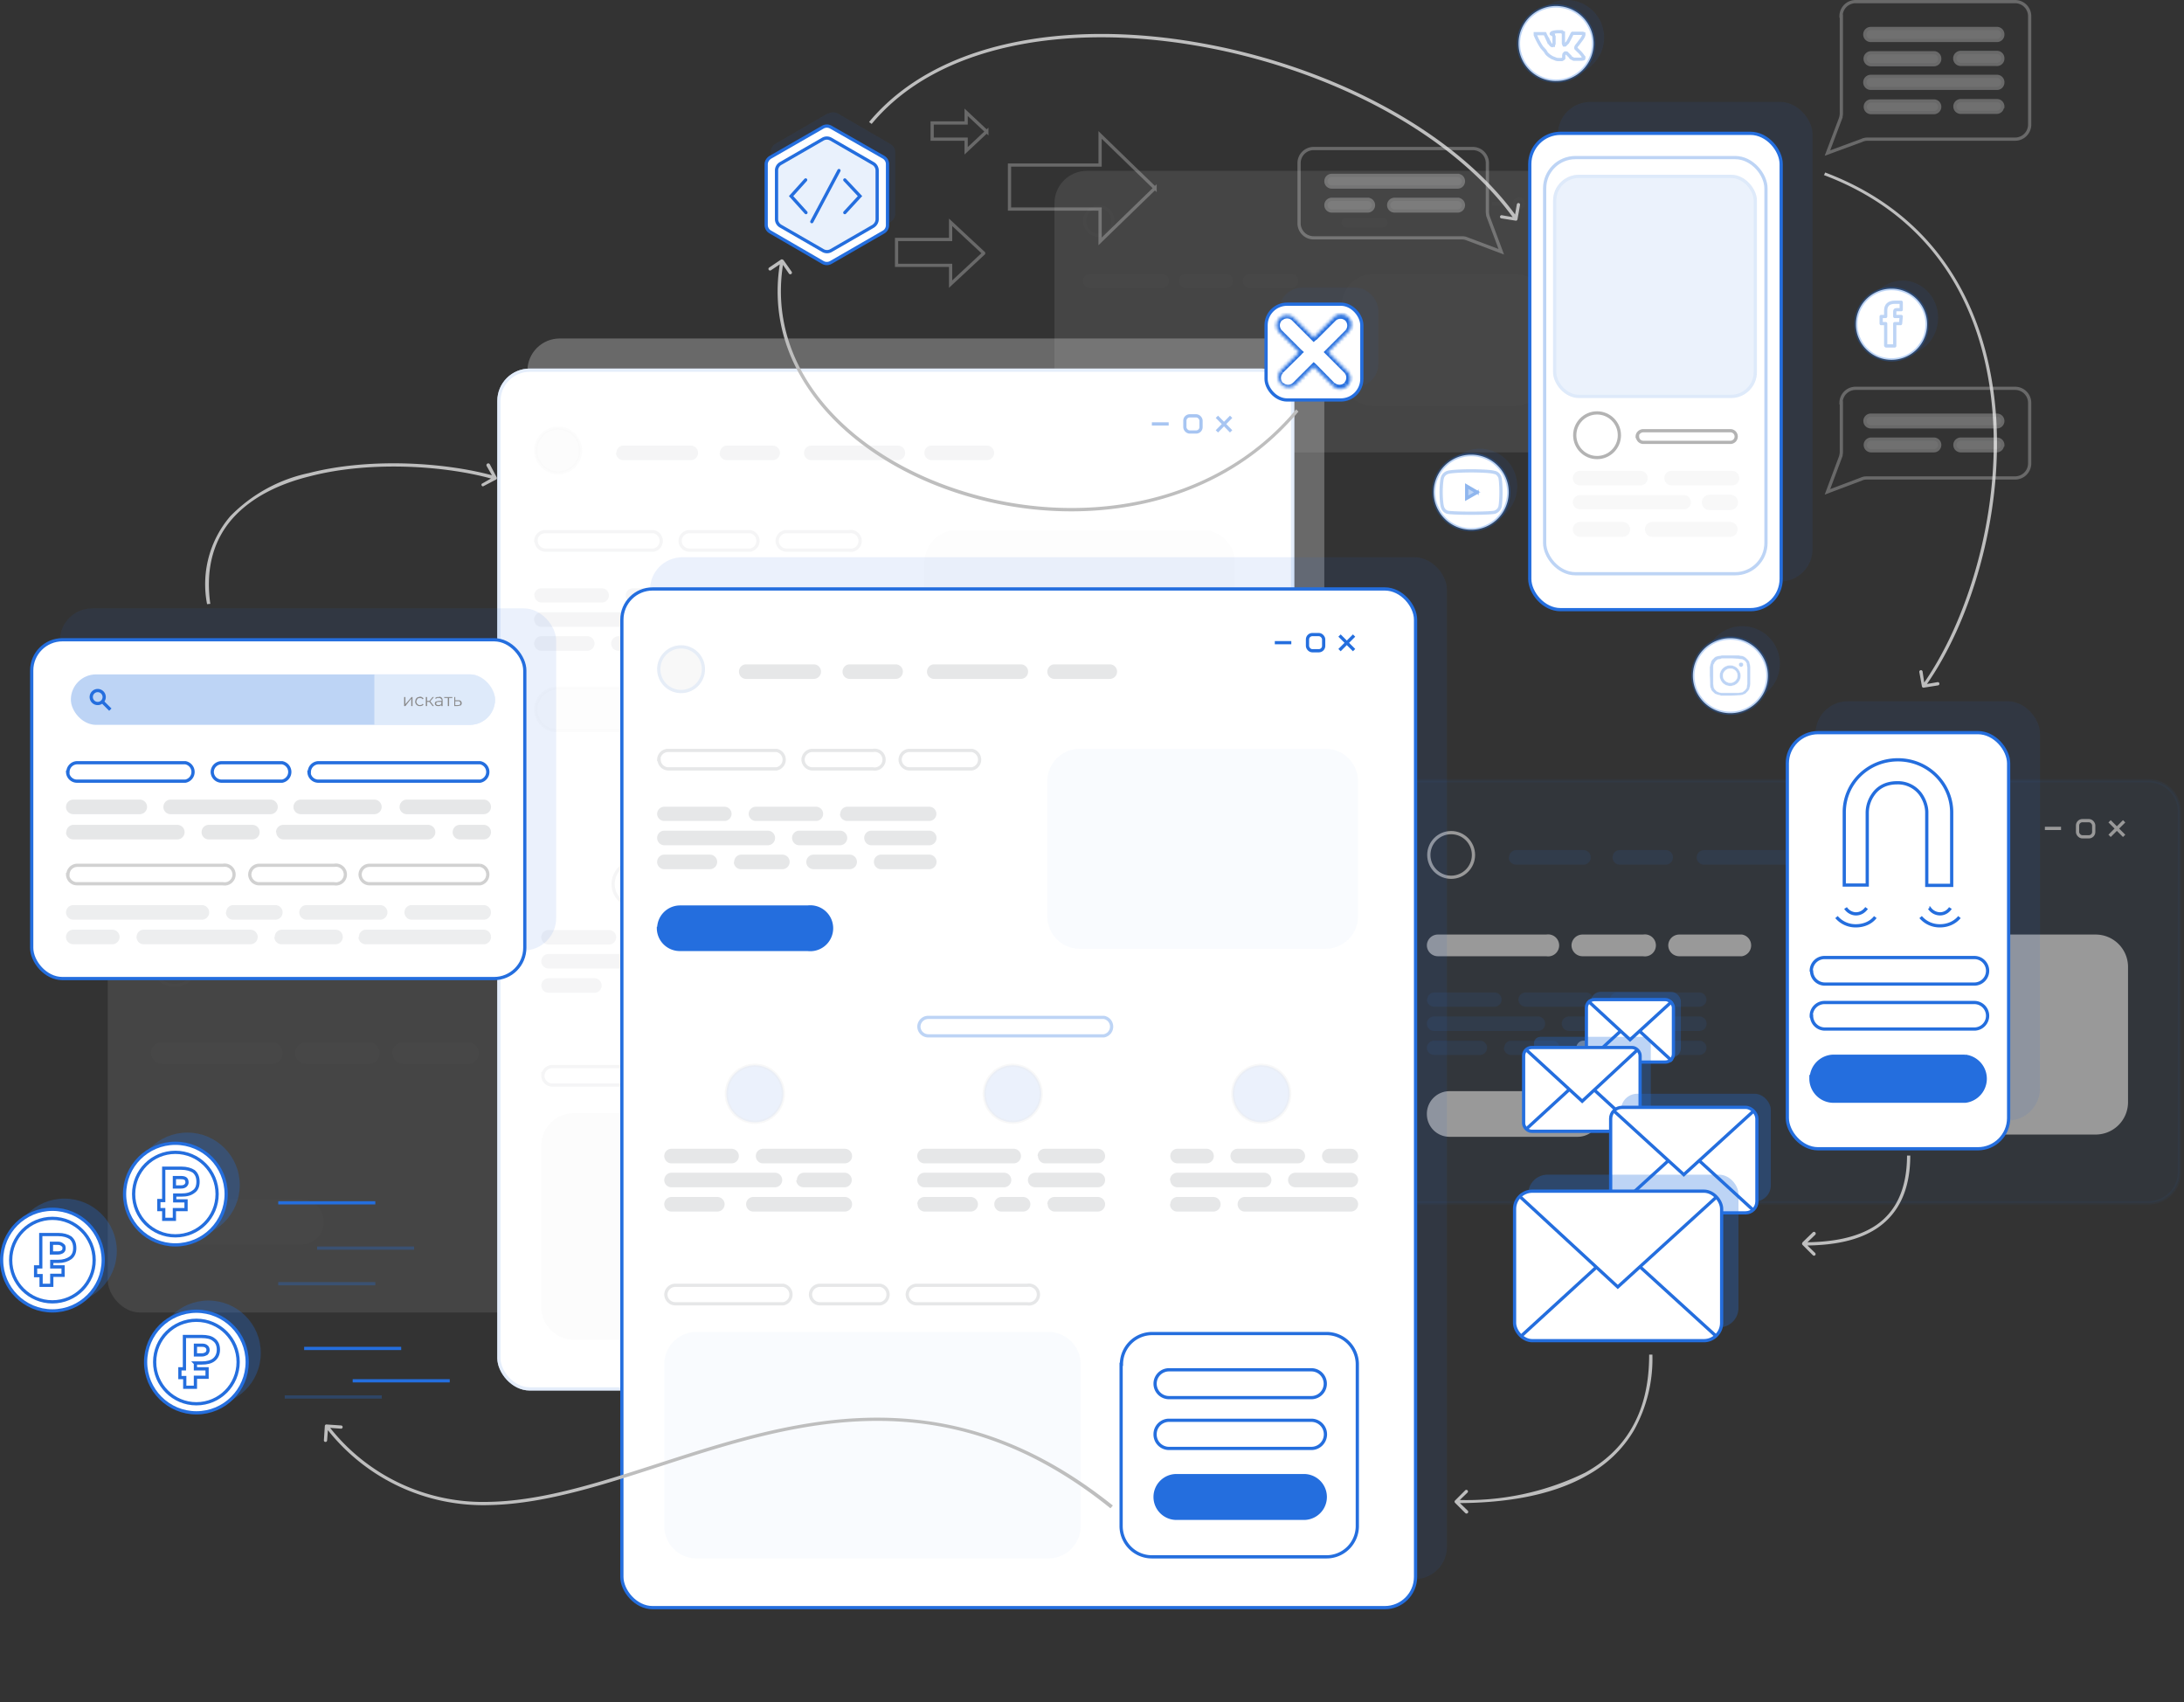 <svg width="675" height="526" fill="none" xmlns="http://www.w3.org/2000/svg"><rect width="100%" height="100%" fill="#333333" stroke="none"/><g opacity=".1"><rect x="325.9" y="52.8" width="163.1" height="87" rx="10" fill="#E6E7E8"/><path d="M390 68.8c0-.8.6-1.5 1.4-1.5H409a1.5 1.5 0 1 1 0 3h-17.7a1.5 1.5 0 0 1-1.5-1.5zm-38.5 0c0-.8.6-1.5 1.4-1.5h13.8a1.5 1.5 0 1 1 0 3H353a1.5 1.5 0 0 1-1.4-1.5zm21.2 0c0-.8.6-1.5 1.4-1.5h9.4a1.5 1.5 0 1 1 0 3h-9.4a1.5 1.5 0 0 1-1.4-1.5z" fill="#E6E7E8"/><path d="M414.6 68.8c0-.8.6-1.5 1.4-1.5h11.4a1.5 1.5 0 1 1 0 3H416a1.5 1.5 0 0 1-1.4-1.5z" fill="#fff"/><path d="M372.2 97.9c0-.8.6-1.5 1.4-1.5h16.8a1.5 1.5 0 1 1 0 3h-16.8a1.5 1.5 0 0 1-1.4-1.5zm4.9 5c0-.9.7-1.6 1.5-1.6h11.8a1.5 1.5 0 1 1 0 3h-11.8a1.5 1.5 0 0 1-1.5-1.5zm-42.4-5c0-.8.7-1.5 1.5-1.5h12.3a1.5 1.5 0 1 1 0 3h-12.3a1.5 1.5 0 0 1-1.5-1.5zm18.7 0c0-.8.7-1.5 1.5-1.5h12.3a1.5 1.5 0 1 1 0 3H355a1.5 1.5 0 0 1-1.5-1.5zm-18.7 5c0-.9.7-1.6 1.5-1.6h21.2a1.5 1.5 0 0 1 0 3h-21.2a1.5 1.5 0 0 1-1.5-1.5zm27.6 0c0-.9.7-1.6 1.5-1.6h8.4a1.5 1.5 0 1 1 0 3h-8.4a1.5 1.5 0 0 1-1.5-1.5zm-27.6 4.8c0-.8.7-1.4 1.5-1.4h9.3a1.5 1.5 0 1 1 0 3h-9.3a1.5 1.5 0 0 1-1.5-1.6zm15.8 0c0-.8.6-1.4 1.5-1.4h8.3a1.5 1.5 0 1 1 0 3H352a1.5 1.5 0 0 1-1.5-1.6zm14.8 0c0-.8.6-1.4 1.4-1.4h7.4a1.5 1.5 0 0 1 0 3h-7.4a1.5 1.5 0 0 1-1.4-1.6zm13.8 0c0-.8.6-1.4 1.4-1.4h9.9a1.5 1.5 0 1 1 0 3h-9.9a1.5 1.5 0 0 1-1.4-1.6z" fill="#E6E7E8"/><rect x="468" y="61.4" width="2.9" height="2.9" rx="1.5" stroke="#fff"/><circle cx="339.6" cy="68.3" r="4.4" stroke="#fff"/><path d="M477.3 61.4l-3 3m0-3l3 3m-12.8-1.5h-3.4" stroke="#fff"/><path d="M414.6 94.6a10 10 0 0 1 10-10H468a10 10 0 0 1 10 10v20.9a10 10 0 0 1-10 10h-43.5a10 10 0 0 1-10-10v-21zm-79.9 26.7a4.7 4.7 0 0 1 4.7-4.7h26.1a4.7 4.7 0 0 1 0 9.4h-26.1a4.7 4.7 0 0 1-4.7-4.7zm0-34.5c0-1.2 1-2.2 2.2-2.2h22.2a2.2 2.2 0 0 1 0 4.4h-22.2a2.2 2.2 0 0 1-2.2-2.2zm49.4 0c0-1.2 1-2.2 2.2-2.2h12.8a2.2 2.2 0 0 1 0 4.4h-12.8a2.2 2.2 0 0 1-2.2-2.2zm-19.8 0c0-1.2 1-2.2 2.2-2.2h12.4a2.2 2.2 0 0 1 0 4.4h-12.4a2.2 2.2 0 0 1-2.2-2.2z" fill="#fff"/></g><g opacity=".1"><rect x="33.3" y="274.1" width="246.3" height="131.5" rx="10" fill="#E6E7E8"/><path d="M130 298.3a2.2 2.2 0 0 1 2.2-2.2H159a2.2 2.2 0 1 1 0 4.4h-26.8c-1.2 0-2.2-1-2.2-2.2zm-58.1 0c0-1.2 1-2.2 2.2-2.2H95a2.2 2.2 0 1 1 0 4.4H74c-1.2 0-2.2-1-2.2-2.2zm32 0c0-1.2 1-2.2 2.2-2.2h14.2a2.2 2.2 0 1 1 0 4.4H106c-1.2 0-2.2-1-2.2-2.2z" fill="#E6E7E8"/><path d="M167.2 298.3c0-1.2 1-2.2 2.2-2.2h17.2a2.2 2.2 0 1 1 0 4.4h-17.2c-1.2 0-2.2-1-2.2-2.2z" fill="#fff"/><path d="M103.2 342.2c0-1.2 1-2.2 2.2-2.2h25.3a2.2 2.2 0 1 1 0 4.5h-25.3c-1.2 0-2.2-1-2.2-2.3zm7.4 7.5c0-1.3 1-2.3 2.2-2.3h18a2.2 2.2 0 1 1 0 4.5h-18c-1.2 0-2.2-1-2.2-2.2zm-64-7.5c0-1.2 1-2.2 2.2-2.2h18.6a2.2 2.2 0 1 1 0 4.5H48.8c-1.2 0-2.2-1-2.2-2.3zm28.3 0c0-1.2 1-2.2 2.2-2.2h18.6a2.2 2.2 0 1 1 0 4.5H77.1c-1.2 0-2.2-1-2.2-2.3zm-28.3 7.5c0-1.3 1-2.3 2.2-2.3h32a2.2 2.2 0 1 1 0 4.5h-32c-1.2 0-2.2-1-2.2-2.2zm41.7 0c0-1.3 1-2.3 2.2-2.3h12.7a2.2 2.2 0 1 1 0 4.5H90.5c-1.2 0-2.2-1-2.2-2.2zM46.6 357c0-1.2 1-2.2 2.2-2.2h14.1a2.2 2.2 0 1 1 0 4.5H48.8c-1.2 0-2.2-1-2.2-2.3zm23.8 0c0-1.2 1-2.2 2.2-2.2h12.7a2.2 2.2 0 1 1 0 4.5H72.6c-1.2 0-2.2-1-2.2-2.3zm22.3 0c0-1.2 1-2.2 2.3-2.2H106a2.2 2.2 0 1 1 0 4.5H95c-1.3 0-2.3-1-2.3-2.3zm20.9 0c0-1.2 1-2.2 2.2-2.2h15a2.2 2.2 0 1 1 0 4.5h-15c-1.2 0-2.2-1-2.2-2.3z" fill="#E6E7E8"/><rect x="247.6" y="286.9" width="5" height="5" rx="1.5" stroke="#fff"/><circle cx="54" cy="297.6" r="6.9" stroke="#fff"/><path d="M262 287.1l-4.4 4.5m0-4.5l4.4 4.5m-19.3-2.2h-5.3" stroke="#fff"/><path d="M167.2 332.1a10 10 0 0 1 10-10h76a10 10 0 0 1 10 10V374a10 10 0 0 1-10 10h-76a10 10 0 0 1-10-10v-41.8zM46.6 377.6a7 7 0 0 1 7-7h39.5a7 7 0 0 1 7 7 7 7 0 0 1-7 7H53.6a7 7 0 0 1-7-7zm0-52.1a3.4 3.4 0 0 1 3.3-3.4h33.5a3.4 3.4 0 1 1 0 6.7H50a3.4 3.4 0 0 1-3.3-3.3zm74.6 0a3.4 3.4 0 0 1 3.3-3.4H144a3.4 3.4 0 1 1 0 6.7h-19.4a3.4 3.4 0 0 1-3.3-3.3zm-30 0a3.4 3.4 0 0 1 3.4-3.4h18.8a3.4 3.4 0 1 1 0 6.7H94.6a3.4 3.4 0 0 1-3.4-3.3z" fill="#fff"/></g><g opacity=".5"><path opacity=".1" d="M428.3 250.8a9.5 9.5 0 0 1 9.5-9.5h226.3a9.5 9.5 0 0 1 9.5 9.5v111.4a9.5 9.5 0 0 1-9.5 9.5H437.8a9.5 9.5 0 0 1-9.5-9.5V250.8z" fill="#246EDE" stroke="#246EDE"/><path opacity=".2" d="M524.4 265c0-1.3 1-2.3 2.3-2.3h26.8a2.2 2.2 0 0 1 0 4.5h-26.8c-1.3 0-2.3-1-2.3-2.2zm-58 0c0-1.3 1-2.3 2.2-2.3h20.8a2.2 2.2 0 1 1 0 4.5h-20.8c-1.3 0-2.3-1-2.3-2.2zm32 0c0-1.3 1-2.3 2.2-2.3h14.2a2.2 2.2 0 1 1 0 4.5h-14.2c-1.2 0-2.2-1-2.2-2.2z" fill="#246EDE"/><path d="M561.7 265c0-1.3 1-2.3 2.2-2.3H581a2.2 2.2 0 1 1 0 4.5H564c-1.2 0-2.2-1-2.2-2.2z" fill="#fff"/><path opacity=".2" d="M497.6 308.9c0-1.2 1-2.2 2.3-2.2h25.3a2.2 2.2 0 1 1 0 4.4h-25.3c-1.3 0-2.3-1-2.3-2.2zm7.5 7.4c0-1.2 1-2.2 2.2-2.2h17.9a2.2 2.2 0 1 1 0 4.5h-17.9c-1.2 0-2.2-1-2.2-2.3zm-64-7.4c0-1.2 1-2.2 2.2-2.2h18.6a2.2 2.2 0 0 1 0 4.4h-18.6c-1.3 0-2.3-1-2.3-2.2zm28.2 0c0-1.2 1-2.2 2.3-2.2h18.6a2.2 2.2 0 1 1 0 4.4h-18.6c-1.3 0-2.3-1-2.3-2.2zm-28.3 7.4c0-1.2 1-2.2 2.3-2.2h32a2.2 2.2 0 1 1 0 4.5h-32c-1.3 0-2.3-1-2.3-2.3zm41.7 0c0-1.2 1-2.2 2.3-2.2h12.6a2.2 2.2 0 0 1 0 4.5H485c-1.3 0-2.3-1-2.3-2.3zm-41.7 7.5c0-1.2 1-2.2 2.3-2.2h14.1a2.2 2.2 0 0 1 0 4.4h-14.1c-1.3 0-2.3-1-2.3-2.2zm23.9 0c0-1.2 1-2.2 2.2-2.2h12.7a2.2 2.2 0 0 1 0 4.4H467c-1.2 0-2.2-1-2.2-2.2z" fill="#246EDE"/><path d="M487.2 323.8c0-1.2 1-2.2 2.2-2.2h11.2a2.2 2.2 0 1 1 0 4.4h-11.2c-1.2 0-2.2-1-2.2-2.2z" fill="#E6E7E8"/><path opacity=".2" d="M508 323.8a2.2 2.2 0 0 1 2.3-2.2h14.9a2.2 2.2 0 1 1 0 4.4h-15c-1.2 0-2.2-1-2.2-2.2z" fill="#246EDE"/><rect x="642.1" y="253.6" width="5" height="5" rx="1.5" stroke="#fff"/><circle cx="448.5" cy="264.2" r="6.9" stroke="#fff"/><path d="M656.5 253.8l-4.5 4.5m0-4.5l4.5 4.5M637 256H632" stroke="#fff"/><path d="M561.7 298.8a10 10 0 0 1 10-10h76a10 10 0 0 1 10 10v41.8a10 10 0 0 1-10 10h-76a10 10 0 0 1-10-10v-41.8zM441 344.3a7 7 0 0 1 7.1-7.1h39.5a7 7 0 1 1 0 14.1H448a7 7 0 0 1-7-7zm0-52.2a3.4 3.4 0 0 1 3.4-3.3h33.5a3.4 3.4 0 1 1 0 6.7h-33.5a3.4 3.4 0 0 1-3.4-3.4zm74.6 0a3.4 3.4 0 0 1 3.4-3.3h19.4a3.4 3.4 0 0 1 0 6.7H519a3.4 3.4 0 0 1-3.4-3.4zm-29.9 0a3.4 3.4 0 0 1 3.4-3.3h18.7a3.4 3.4 0 1 1 0 6.7h-18.7a3.4 3.4 0 0 1-3.4-3.4z" fill="#fff"/></g><rect opacity=".1" x="167.1" y="139.7" width="158" height="99" rx="10" fill="#246EDE"/><rect opacity=".3" x="561.1" y="216.7" width="69.4" height="129.6" rx="10" fill="#246EDE" fill-opacity=".3"/><rect x="552.4" y="226.4" width="68.4" height="128.6" rx="9.5" fill="#fff" stroke="#246EDE"/><path d="M559.8 314a4.1 4.1 0 0 1 4.1-4.2h46.3a4.1 4.1 0 1 1 0 8.2H564a4.1 4.1 0 0 1-4.1-4zm0-14a4.1 4.1 0 0 1 4.1-4.1h46.3a4.1 4.1 0 1 1 0 8.2H564a4.1 4.1 0 0 1-4.1-4z" stroke="#246EDE"/><path d="M559.8 333.4a7 7 0 0 1 6.9-7h40.7a7 7 0 0 1 0 13.9h-40.7a7 7 0 0 1-7-7z" fill="#246EDE" stroke="#246EDE"/><path d="M570 251c0-9 7.4-16.2 16.6-16.2 9.2 0 16.6 7.3 16.6 16.3v22.5h-7.7V251c0-1.6-.6-3.8-2-5.7a8.7 8.7 0 0 0-7.2-3.4c-3.5 0-5.9 1.5-7.3 3.5a9.9 9.9 0 0 0-1.9 5.6v22.5H570V251zm26.3 29.6a4 4 0 0 0 3.3 1.8c1.3 0 2.5-.7 3.2-1.8m-9.2 2.8a7.7 7.7 0 0 0 6 2.7c2.4 0 4.6-1 6-2.7m-35.2-2.8c.7 1.1 2 1.8 3.2 1.8 1.4 0 2.5-.7 3.3-1.8m-9.3 2.8a7.7 7.7 0 0 0 6 2.7c2.5 0 4.7-1 6-2.7" stroke="#246EDE"/><rect opacity=".3" x="481.5" y="31.5" width="78.7" height="148.2" rx="10" fill="#246EDE" fill-opacity=".3"/><rect x="472.8" y="41.2" width="77.7" height="147.2" rx="9.5" fill="#fff" stroke="#246EDE"/><rect x="476.9" y="48.2" width="69.4" height="129.6" rx="10" fill="#fff"/><rect x="477.4" y="48.7" width="68.4" height="128.6" rx="9.5" stroke="#246EDE" stroke-opacity=".3"/><rect opacity=".3" x="491.7" y="306.5" width="27.8" height="20.4" rx="3" fill="#246EDE"/><rect x="490.3" y="308.9" width="26.9" height="19.3" rx="2.5" fill="#fff" stroke="#246EDE"/><path d="M516.8 309.4l-13 11.9-13-12m26 18.6l-10.1-9.3m-15.9 9.3l10.1-9.3" stroke="#246EDE"/><rect opacity=".3" x="474.1" y="320.4" width="36.1" height="25.9" rx="2" fill="#246EDE"/><rect x="470.9" y="323.7" width="36" height="25.9" rx="2.5" fill="#fff" stroke="#246EDE"/><path d="M506 324.5L489 340.3l-17.2-15.8M506 349l-13.4-12.3m-21 12.3l13.4-12.3" stroke="#246EDE"/><rect opacity=".3" x="501" y="338" width="46.3" height="33.3" rx="5" fill="#246EDE"/><rect x="497.8" y="342.2" width="45.2" height="32.6" rx="3.5" fill="#fff" stroke="#246EDE"/><path d="M541.9 343.4L520.4 363l-21.6-19.7m43 30.6l-16.7-15.3M498.8 374l16.8-15.3" stroke="#246EDE"/><rect opacity=".3" x="472.3" y="363" width="65" height="47.2" rx="6" fill="#246EDE"/><rect x="468.1" y="368.1" width="64" height="46.2" rx="5.5" fill="#fff" stroke="#246EDE"/><path d="M530.4 370L500 397.7 470 370m60.5 43l-23.6-21.5m-37 21.6l23.6-21.6" stroke="#246EDE"/><rect opacity=".3" x="163" y="104.6" width="246.3" height="315.8" rx="10" fill="#E6E7E8"/><rect x="153.7" y="113.9" width="246.3" height="315.8" rx="10" fill="#fff"/><rect x="154.2" y="114.4" width="245.3" height="314.8" rx="9.5" stroke="#246EDE" stroke-opacity=".3"/><path d="M248.5 140c0-1.3 1-2.3 2.2-2.3h26.8a2.2 2.2 0 1 1 0 4.5h-26.8c-1.2 0-2.2-1-2.2-2.2zm-58 0c0-1.3 1-2.3 2.1-2.3h20.9a2.2 2.2 0 1 1 0 4.5h-20.9c-1.2 0-2.2-1-2.2-2.2zm32 0c0-1.3 1-2.3 2.2-2.3h14.1a2.2 2.2 0 1 1 0 4.5h-14.1c-1.3 0-2.3-1-2.3-2.2zm63.2 0a2.2 2.2 0 0 1 2.3-2.3h17a2.2 2.2 0 0 1 0 4.5h-17c-1.3 0-2.3-1-2.3-2.2zm-64 43.9c0-1.2 1-2.2 2.2-2.2h25.3a2.2 2.2 0 0 1 0 4.4H224c-1.2 0-2.2-1-2.2-2.2zm7.4 7.4c0-1.2 1-2.2 2.3-2.2h17.8a2.2 2.2 0 0 1 0 4.5h-17.8c-1.3 0-2.3-1-2.3-2.3zm16.4 98.3a2.2 2.2 0 0 1 2.2-2.2h27.6a2.2 2.2 0 0 1 0 4.5h-27.6c-1.2 0-2.2-1-2.2-2.3zm37.2 0c0-1.2 1-2.2 2.3-2.2h16.4a2.2 2.2 0 0 1 0 4.5H285c-1.3 0-2.3-1-2.3-2.3zm-37.2 7.5a2.2 2.2 0 0 1 2.2-2.3h24.6a2.2 2.2 0 1 1 0 4.5h-24.6c-1.2 0-2.2-1-2.2-2.2zm34.3 0a2.2 2.2 0 0 1 2.2-2.3h19.4a2.2 2.2 0 0 1 0 4.5H282c-1.2 0-2.2-1-2.2-2.2zm6 7.4c0-1.2 1-2.2 2.2-2.2h13.4a2.2 2.2 0 1 1 0 4.5H288c-1.3 0-2.3-1-2.3-2.3zm-40.3 0a2.2 2.2 0 0 1 2.2-2.2H262a2.2 2.2 0 1 1 0 4.5h-14.2c-1.2 0-2.2-1-2.2-2.3zm23.8 0a2.2 2.2 0 0 1 2.3-2.2h6.7a2.2 2.2 0 1 1 0 4.5h-6.7c-1.3 0-2.3-1-2.3-2.3zm-102-14.9c0-1.2 1-2.2 2.3-2.2h18.6a2.2 2.2 0 1 1 0 4.5h-18.6c-1.3 0-2.3-1-2.3-2.3zm28.3 0c0-1.2 1-2.2 2.3-2.2h25.3a2.2 2.2 0 0 1 0 4.5h-25.3c-1.3 0-2.3-1-2.3-2.3zm-28.3 7.5c0-1.3 1-2.3 2.3-2.3h32a2.2 2.2 0 0 1 0 4.5h-32c-1.3 0-2.3-1-2.3-2.2zm41 0c0-1.3 1-2.3 2.2-2.3h12.7a2.2 2.2 0 0 1 0 4.5h-12.7c-1.2 0-2.2-1-2.2-2.2zm-41 7.4c0-1.2 1-2.2 2.3-2.2h14.1a2.2 2.2 0 1 1 0 4.5h-14.1c-1.3 0-2.3-1-2.3-2.3zm25.3 0c0-1.2 1-2.2 2.3-2.2h28.3a2.2 2.2 0 0 1 0 4.5h-28.3c-1.3 0-2.3-1-2.3-2.3zM165.1 184c0-1.2 1-2.2 2.2-2.2H186a2.2 2.2 0 1 1 0 4.4h-18.6c-1.2 0-2.2-1-2.2-2.2zm28.3 0a2.2 2.2 0 0 1 2.2-2.2h18.6a2.2 2.2 0 1 1 0 4.4h-18.6c-1.2 0-2.2-1-2.2-2.2zm-28.3 7.4c0-1.2 1-2.2 2.2-2.2h32a2.2 2.2 0 0 1 0 4.5h-32c-1.2 0-2.2-1-2.2-2.3zm41.7 0c0-1.2 1-2.2 2.2-2.2h12.7a2.2 2.2 0 1 1 0 4.5H209c-1.2 0-2.2-1-2.2-2.3zm-41.7 7.5c0-1.3 1-2.3 2.2-2.3h14.2a2.2 2.2 0 1 1 0 4.5h-14.2a2.2 2.2 0 0 1-2.2-2.2zm23.8 0c0-1.3 1-2.3 2.3-2.3h12.6a2.2 2.2 0 1 1 0 4.5h-12.6a2.2 2.2 0 0 1-2.3-2.2zm22.4 0c0-1.3 1-2.3 2.2-2.3h11.2a2.2 2.2 0 1 1 0 4.5h-11.2a2.2 2.2 0 0 1-2.2-2.2zm20.8 0c0-1.3 1-2.3 2.2-2.3h15a2.2 2.2 0 0 1 0 4.5h-15a2.2 2.2 0 0 1-2.2-2.2zm110.2 90.8c0-1.2 1-2.2 2.2-2.2h18.7a2.2 2.2 0 0 1 0 4.5h-18.7c-1.2 0-2.2-1-2.2-2.3zm28.3 0c0-1.2 1-2.2 2.2-2.2h6.7a2.2 2.2 0 1 1 0 4.5h-6.7c-1.2 0-2.2-1-2.2-2.3zm-47 7.5c0-1.3 1-2.3 2.3-2.3h26.8a2.2 2.2 0 0 1 0 4.5H326c-1.2 0-2.2-1-2.2-2.2zm36.6 0c0-1.3 1-2.3 2.2-2.3h17.1a2.2 2.2 0 1 1 0 4.5h-17c-1.3 0-2.3-1-2.3-2.2zm-36.5-7.5c0-1.2 1-2.2 2.2-2.2h9a2.2 2.2 0 0 1 0 4.5h-9c-1.2 0-2.2-1-2.2-2.3zm0 15c0-1.3 1-2.3 2.2-2.3h11.2a2.2 2.2 0 0 1 0 4.5h-11.2c-1.2 0-2.2-1-2.2-2.3zm20.8 0c0-1.3 1-2.3 2.3-2.3h32.7a2.2 2.2 0 1 1 0 4.5h-32.7c-1.3 0-2.3-1-2.3-2.3z" fill="#E6E7E8"/><rect x="366.2" y="128.5" width="5" height="5" rx="1.5" stroke="#246EDE"/><circle opacity=".3" cx="172.5" cy="139.2" r="6.9" fill="#E6E7E8" stroke="#E6E7E8"/><circle cx="196.4" cy="273.2" r="6.9" stroke="#E6E7E8"/><circle cx="274.6" cy="274" r="6.9" stroke="#000"/><circle cx="352.7" cy="274" r="6.9" stroke="#000"/><path d="M380.5 128.8l-4.4 4.5m0-4.5l4.4 4.5m-19.3-2.3H356" stroke="#246EDE"/><path opacity=".3" d="M285.7 173.8a10 10 0 0 1 10-10h76a10 10 0 0 1 10 10v41.8a10 10 0 0 1-10 10h-76a10 10 0 0 1-10-10v-41.8z" fill="#F1F1F1"/><path opacity=".3" d="M167.3 354a10 10 0 0 1 10-10h108.8a10 10 0 0 1 10 10v50a10 10 0 0 1-10 10H177.3a10 10 0 0 1-10-10v-50z" fill="#E6E7E8"/><path d="M308.7 354a9.5 9.5 0 0 1 9.5-9.5h53.7a9.5 9.5 0 0 1 9.5 9.5v50a9.5 9.5 0 0 1-9.5 9.5h-53.7a9.5 9.5 0 0 1-9.5-9.5v-50z" stroke="#000"/><path opacity=".3" d="M165.6 219.3a6.6 6.6 0 0 1 6.6-6.6h39.4a6.6 6.6 0 1 1 0 13.1h-39.4a6.6 6.6 0 0 1-6.6-6.5z" fill="#F1F1F1" stroke="#E6E7E8"/><path d="M165.6 167.1a2.9 2.9 0 0 1 2.8-2.8H202a2.9 2.9 0 0 1 0 5.7h-33.5a2.9 2.9 0 0 1-2.8-2.9z" fill="#fff" fill-opacity=".3" stroke="#E6E7E8"/><path d="M246 251.3a2.9 2.9 0 0 1 2.9-2.9h54.3a2.9 2.9 0 1 1 0 5.7H249a2.9 2.9 0 0 1-2.9-2.8z" fill="#fff" fill-opacity=".3" stroke="#000"/><path d="M240.2 167.1a2.9 2.9 0 0 1 2.9-2.8h19.3a2.9 2.9 0 1 1 0 5.7h-19.3a2.9 2.9 0 0 1-2.9-2.9zm-30 0a2.9 2.9 0 0 1 3-2.8h18.7a2.9 2.9 0 0 1 0 5.7H213a2.9 2.9 0 0 1-2.8-2.9zm-42.4 165.3a2.9 2.9 0 0 1 2.9-2.8h33.5a2.9 2.9 0 0 1 0 5.7h-33.5a2.9 2.9 0 0 1-2.9-2.9z" fill="#fff" fill-opacity=".3" stroke="#E6E7E8"/><path d="M212.5 332.4a2.9 2.9 0 0 1 2.9-2.8H234a2.9 2.9 0 0 1 0 5.7h-18.7a2.9 2.9 0 0 1-2.9-2.9zm30 0a2.9 2.9 0 0 1 2.8-2.8h34.2a2.9 2.9 0 0 1 0 5.7h-34.2a2.9 2.9 0 0 1-2.9-2.9z" fill="#fff" fill-opacity=".3" stroke="#000"/><path d="M319 375.6a4.3 4.3 0 0 1 4.4-4.3h44a4.3 4.3 0 0 1 0 8.7h-44a4.3 4.3 0 0 1-4.4-4.4zm0-15.6a4.3 4.3 0 0 1 4.4-4.3h44a4.3 4.3 0 1 1 0 8.6h-44a4.3 4.3 0 0 1-4.4-4.3z" stroke="#000"/><path d="M319 395a6.6 6.6 0 0 1 6.6-6.6h39.5a6.6 6.6 0 0 1 0 13.2h-39.5a6.6 6.6 0 0 1-6.6-6.6z" fill="#fff" fill-opacity=".8" stroke="#246EDE"/><rect opacity=".6" x="153.7" y="113.9" width="246.3" height="315.8" rx="10" fill="#fff"/><rect opacity=".3" x="200.9" y="172.2" width="246.3" height="315.8" rx="10" fill="#246EDE" fill-opacity=".3"/><rect x="192.2" y="182" width="245.3" height="314.8" rx="9.5" fill="#fff" stroke="#246EDE"/><path d="M286.5 207.6c0-1.3 1-2.3 2.2-2.3h26.8a2.2 2.2 0 0 1 0 4.5h-26.8a2.2 2.2 0 0 1-2.2-2.2zm-58.1 0a2.2 2.2 0 0 1 2.2-2.3h20.9a2.2 2.2 0 1 1 0 4.5h-20.9a2.2 2.2 0 0 1-2.2-2.2zm32 0c0-1.3 1-2.3 2.2-2.3h14.2a2.2 2.2 0 1 1 0 4.5h-14.2a2.2 2.2 0 0 1-2.2-2.2zm63.3 0c0-1.3 1-2.3 2.2-2.3H343a2.2 2.2 0 1 1 0 4.5h-17a2.2 2.2 0 0 1-2.3-2.2zm-64 43.9c0-1.2 1-2.2 2.2-2.2h25.3a2.2 2.2 0 1 1 0 4.4h-25.3c-1.3 0-2.3-1-2.3-2.2zm7.4 7.4c0-1.2 1-2.2 2.2-2.2h17.9a2.2 2.2 0 1 1 0 4.5h-17.9c-1.2 0-2.2-1-2.2-2.3zm16.4 98.3c0-1.2 1-2.2 2.2-2.2h27.6a2.2 2.2 0 1 1 0 4.5h-27.6c-1.2 0-2.2-1-2.2-2.3zm37.2 0c0-1.2 1-2.2 2.2-2.2h16.4a2.2 2.2 0 1 1 0 4.5H323c-1.2 0-2.2-1-2.2-2.3zm-37.2 7.5c0-1.3 1-2.3 2.2-2.3h24.6a2.2 2.2 0 1 1 0 4.5h-24.6c-1.2 0-2.2-1-2.2-2.2zm34.2 0c0-1.3 1-2.3 2.3-2.3h19.3a2.2 2.2 0 1 1 0 4.5H320c-1.3 0-2.3-1-2.3-2.2zm6 7.4c0-1.2 1-2.2 2.2-2.2h13.4a2.2 2.2 0 1 1 0 4.5H326c-1.2 0-2.2-1-2.2-2.3zm-40.2 0c0-1.2 1-2.2 2.2-2.2H300a2.2 2.2 0 0 1 0 4.5h-14.2c-1.2 0-2.2-1-2.2-2.3zm23.8 0c0-1.2 1-2.2 2.2-2.2h6.7a2.2 2.2 0 1 1 0 4.5h-6.7c-1.2 0-2.2-1-2.2-2.3zm-102-14.9c0-1.2 1-2.2 2.2-2.2h18.6a2.2 2.2 0 1 1 0 4.5h-18.6c-1.2 0-2.2-1-2.2-2.3zm28.3 0c0-1.2 1-2.2 2.2-2.2h25.3a2.2 2.2 0 1 1 0 4.5h-25.3c-1.2 0-2.2-1-2.2-2.3zm-28.3 7.5c0-1.3 1-2.3 2.2-2.3h32a2.2 2.2 0 1 1 0 4.5h-32c-1.2 0-2.2-1-2.2-2.2zm41 0a2.2 2.2 0 0 1 2.2-2.3H261a2.2 2.2 0 1 1 0 4.5h-12.6c-1.3 0-2.3-1-2.3-2.2zm-41 7.4c0-1.2 1-2.2 2.2-2.2h14.2a2.2 2.2 0 0 1 0 4.5h-14.2c-1.2 0-2.2-1-2.2-2.3zm25.3 0c0-1.2 1-2.2 2.2-2.2h28.3a2.2 2.2 0 1 1 0 4.5h-28.3c-1.2 0-2.2-1-2.2-2.3zm-27.5-120.6c0-1.2 1-2.2 2.2-2.2h18.6a2.2 2.2 0 0 1 0 4.4h-18.6c-1.2 0-2.2-1-2.2-2.2zm28.3 0c0-1.2 1-2.2 2.2-2.2h18.6a2.2 2.2 0 1 1 0 4.4h-18.6c-1.2 0-2.2-1-2.2-2.2zm-28.3 7.4c0-1.2 1-2.2 2.2-2.2h32a2.2 2.2 0 1 1 0 4.5h-32c-1.2 0-2.2-1-2.2-2.3zm41.7 0c0-1.2 1-2.2 2.2-2.2h12.6a2.2 2.2 0 0 1 0 4.5H247c-1.2 0-2.2-1-2.2-2.3zm-41.7 7.5c0-1.3 1-2.3 2.2-2.3h14.1a2.2 2.2 0 0 1 0 4.5h-14.1c-1.2 0-2.2-1-2.2-2.2zm23.8 0c0-1.3 1-2.3 2.2-2.3h12.7a2.2 2.2 0 0 1 0 4.5H229c-1.2 0-2.2-1-2.2-2.2zm22.3 0c0-1.3 1-2.3 2.3-2.3h11.1a2.2 2.2 0 0 1 0 4.5h-11.1c-1.3 0-2.3-1-2.3-2.2zm20.9 0a2.2 2.2 0 0 1 2.2-2.3h14.9a2.2 2.2 0 0 1 0 4.5h-14.9c-1.2 0-2.2-1-2.2-2.2zm110.2 90.8c0-1.2 1-2.2 2.2-2.2h18.6a2.2 2.2 0 1 1 0 4.5h-18.6c-1.2 0-2.2-1-2.2-2.3zm28.3 0c0-1.2 1-2.2 2.2-2.2h6.7a2.2 2.2 0 0 1 0 4.5h-6.7c-1.2 0-2.2-1-2.2-2.3zm-47 7.5c0-1.3 1-2.3 2.3-2.3h26.8a2.2 2.2 0 1 1 0 4.5h-26.8c-1.2 0-2.2-1-2.2-2.2zm36.5 0c0-1.3 1-2.3 2.3-2.3h17.1a2.2 2.2 0 0 1 0 4.5h-17.1c-1.3 0-2.3-1-2.3-2.2zm-36.4-7.5c0-1.2 1-2.2 2.2-2.2h9a2.2 2.2 0 1 1 0 4.5h-9c-1.2 0-2.2-1-2.2-2.3zm0 15c0-1.3 1-2.3 2.2-2.3H375a2.2 2.2 0 1 1 0 4.5h-11.2c-1.2 0-2.2-1-2.2-2.3zm20.8 0c0-1.3 1-2.3 2.2-2.3h32.8a2.2 2.2 0 0 1 0 4.5h-32.8c-1.2 0-2.2-1-2.2-2.3z" fill="#E6E7E8"/><rect x="404.1" y="196.1" width="5" height="5" rx="1.5" stroke="#246EDE"/><g opacity=".3"><circle cx="210.5" cy="206.8" r="7.4" fill="#E6E7E8"/><circle cx="210.5" cy="206.8" r="6.9" stroke="#246EDE" stroke-opacity=".3"/></g><circle opacity=".3" cx="233.3" cy="338" r="8.8" fill="#246EDE" fill-opacity=".3" stroke="#E6E7E8"/><circle opacity=".3" cx="313" cy="338" r="8.8" fill="#246EDE" fill-opacity=".3" stroke="#E6E7E8"/><circle opacity=".3" cx="389.8" cy="338" r="8.8" fill="#246EDE" fill-opacity=".3" stroke="#E6E7E8"/><path d="M418.5 196.4l-4.5 4.5m0-4.5l4.5 4.5m-19.4-2.3H394" stroke="#246EDE"/><path opacity=".1" d="M323.7 241.4a10 10 0 0 1 10-10h76a10 10 0 0 1 10 10v41.8a10 10 0 0 1-10 10h-76a10 10 0 0 1-10-10v-41.8zM205.3 421.6a10 10 0 0 1 10-10H324a10 10 0 0 1 10 10v50a10 10 0 0 1-10 10H215.3a10 10 0 0 1-10-10v-50z" fill="#246EDE" fill-opacity=".3"/><path d="M346.6 421.6a9.5 9.5 0 0 1 9.5-9.5H410a9.5 9.5 0 0 1 9.5 9.5v50a9.5 9.5 0 0 1-9.5 9.5H356a9.5 9.5 0 0 1-9.5-9.5v-50z" stroke="#246EDE"/><path d="M203.6 286.9a6.6 6.6 0 0 1 6.5-6.6h39.5a6.6 6.6 0 1 1 0 13.1H210a6.6 6.6 0 0 1-6.5-6.5z" fill="#246EDE" stroke="#246EDE"/><path d="M203.6 234.7a2.9 2.9 0 0 1 2.8-2.8H240a2.9 2.9 0 0 1 0 5.7h-33.5a2.9 2.9 0 0 1-2.8-2.9z" fill="#fff" fill-opacity=".3" stroke="#E6E7E8"/><path d="M283.5 317.3a3.4 3.4 0 0 1 3.3-3.4h54.4a3.4 3.4 0 1 1 0 6.7h-54.4a3.4 3.4 0 0 1-3.3-3.3z" fill="#fff" fill-opacity=".3"/><path d="M284 317.3a2.9 2.9 0 0 1 2.8-2.9h54.4a2.9 2.9 0 0 1 0 5.7h-54.4a2.9 2.9 0 0 1-2.8-2.8z" stroke="#246EDE" stroke-opacity=".3"/><path d="M278.2 234.7a2.9 2.9 0 0 1 2.8-2.8h19.4a2.9 2.9 0 0 1 0 5.7H281a2.9 2.9 0 0 1-2.8-2.9zm-30 0a2.9 2.9 0 0 1 2.9-2.8h18.7a2.9 2.9 0 1 1 0 5.7h-18.7a2.9 2.9 0 0 1-2.9-2.9zM205.8 400a2.9 2.9 0 0 1 2.8-2.8h33.5a2.9 2.9 0 0 1 0 5.7h-33.5a2.9 2.9 0 0 1-2.8-2.9zm44.7 0a2.9 2.9 0 0 1 2.8-2.8h18.8a2.9 2.9 0 0 1 0 5.7h-18.8a2.9 2.9 0 0 1-2.8-2.9zm29.9 0a2.9 2.9 0 0 1 2.9-2.8h34.2a2.9 2.9 0 1 1 0 5.7h-34.2a2.9 2.9 0 0 1-2.9-2.9z" fill="#fff" fill-opacity=".3" stroke="#E6E7E8"/><path d="M357 443.2a4.3 4.3 0 0 1 4.3-4.3h44a4.3 4.3 0 1 1 0 8.7h-44a4.3 4.3 0 0 1-4.3-4.4zm0-15.6a4.3 4.3 0 0 1 4.3-4.3h44a4.3 4.3 0 1 1 0 8.6h-44a4.3 4.3 0 0 1-4.3-4.3z" stroke="#246EDE"/><path d="M357 462.6a6.6 6.6 0 0 1 6.6-6.6H403a6.6 6.6 0 1 1 0 13.2h-39.4a6.6 6.6 0 0 1-6.6-6.6z" fill="#246EDE" stroke="#246EDE"/><circle opacity=".3" cx="19.9" cy="386.6" r="16.2" fill="#246EDE"/><circle cx="16.2" cy="389.4" r="15.7" fill="#fff" stroke="#246EDE"/><circle cx="16.2" cy="389.4" r="12.9" stroke="#246EDE"/><path d="M16 389.8v1.7h3.5v2.6H16v3.1h-3.3v-3H11v-2.7h1.6v-10H18c1.6 0 2.9.4 3.8 1 .9.8 1.3 1.8 1.3 3.2 0 1.3-.4 2.3-1.3 3-1 .7-2.2 1.1-3.8 1.1h-2zm3.8-4.1c0-.5-.1-.8-.5-1-.3-.3-.8-.5-1.4-.5h-2v3h2c.6 0 1.1-.2 1.4-.4.4-.3.5-.6.5-1.1z" stroke="#246EDE"/><circle opacity=".3" cx="57.9" cy="366.2" r="16.2" fill="#246EDE"/><circle cx="54.2" cy="369" r="15.7" fill="#fff" stroke="#246EDE"/><circle cx="54.2" cy="369" r="12.9" stroke="#246EDE"/><path d="M54 369.4v1.7h3.5v2.7h-3.6v3h-3.3v-3h-1.5V371h1.5v-10H56c1.7 0 3 .4 3.9 1 .9.8 1.3 1.8 1.3 3.2 0 1.3-.4 2.4-1.3 3-1 .8-2.2 1.1-3.9 1.1h-2zm3.8-4c0-.6-.2-1-.5-1.2-.3-.2-.8-.3-1.4-.3h-2v2.9h2c.6 0 1-.1 1.4-.4.3-.3.5-.6.5-1z" stroke="#246EDE"/><circle opacity=".3" cx="64.4" cy="418.1" r="16.2" fill="#246EDE"/><circle cx="60.7" cy="420.9" r="15.7" fill="#fff" stroke="#246EDE"/><circle cx="60.7" cy="420.9" r="12.9" stroke="#246EDE"/><path d="M60.4 421.3v1.7H64v2.6h-3.6v3.1h-3.3v-3h-1.5V423H57v-10h5.3c1.7 0 3 .3 3.8 1 1 .7 1.4 1.8 1.4 3.1s-.5 2.4-1.4 3.1c-.9.7-2.1 1-3.8 1h-2zm3.9-4.1c0-.5-.2-.9-.5-1.1-.3-.3-.8-.4-1.4-.4h-2v3h2c.6 0 1-.2 1.4-.4.3-.3.5-.7.5-1.1z" stroke="#246EDE"/><path opacity=".3" d="M86 396.7h30" stroke="#246EDE"/><path d="M109 426.7h30m-45-10h30" stroke="#246EDE"/><path opacity=".3" d="M88 431.7h30" stroke="#246EDE"/><path d="M86 371.7h30" stroke="#246EDE"/><path opacity=".3" d="M98 385.7h30" stroke="#246EDE"/><path d="M242 80.3a.5.5 0 0 0-.6-.1l-3.7 2.5a.5.5 0 0 0 .6.8l3.3-2.2 2.2 3.2a.5.5 0 1 0 .9-.5l-2.6-3.7zm158.6 46.2c-25.8 30.9-68.4 36.2-103 25.3-34.8-10.8-61.4-37.7-55.4-71.2l-1-.1c-6.1 34.1 21 61.4 56 72.3 35 11 78 5.6 104.1-25.6l-.7-.7zM594 212.1a.5.5 0 0 0 .6.4l4.4-.7a.5.5 0 1 0-.2-1l-4 .7-.6-4a.5.5 0 0 0-1 .2l.8 4.4zm-30.3-158c35.5 13.4 50 43 52.2 74.3 2.2 31.3-8 64-21.8 83.4l.8.5c14-19.5 24.2-52.5 22-84-2.3-31.5-17-61.5-52.8-75l-.4.9zM557.1 384a.5.5 0 0 0 0 .7l3.2 3.2a.5.5 0 0 0 .7 0 .5.5 0 0 0 0-.7l-2.9-2.8 2.9-2.8a.5.5 0 0 0-.7-.8L557 384zm32.3-27c0 10.8-3.7 17.5-9.4 21.5-5.8 4-13.8 5.4-22.6 5.4v1c8.9 0 17.1-1.4 23.1-5.6 6-4.2 9.9-11.2 9.9-22.2h-1zM449.7 463.7a.5.5 0 0 0 0 .7l3.2 3.2a.5.5 0 0 0 .7-.8l-2.9-2.8 2.9-2.8a.5.5 0 0 0-.7-.7l-3.2 3.2zm60-45c0 9.4-2 16.9-5.5 22.8-3.5 6-8.5 10.4-14.3 13.6a83.2 83.2 0 0 1-39.9 8.4v1c13.5 0 28.6-1.8 40.4-8.5 6-3.3 11-7.9 14.6-14a45.3 45.3 0 0 0 5.7-23.4h-1zM101 440.2a.5.5 0 0 0-.6.4l-.3 4.5a.5.5 0 0 0 1 0l.3-3.9 4 .3a.5.5 0 0 0 0-1l-4.4-.3zm242.9 25c-24.9-19.9-48.6-26.8-71.2-27.1-22.6-.3-44 6-64.2 12.5-20.2 6.5-39.2 13.1-57 13.5a60.3 60.3 0 0 1-50.2-23.8l-.7.7a61.3 61.3 0 0 0 50.9 24.1c18-.4 37.2-7 57.3-13.5 20.2-6.5 41.5-12.8 63.9-12.5 22.3.3 45.8 7.1 70.5 27l.7-.8zM468.5 68.2a.5.5 0 0 0 .5-.4l.8-4.5a.5.5 0 0 0-1-.1l-.7 4-4-.7a.5.5 0 0 0 0 1l4.4.7zM269.4 38.3C290 13.5 330 7.3 369.7 14.1c39.8 6.8 79.1 26.6 98.4 53.8l.9-.6c-19.6-27.5-59.2-47.4-99.1-54.2-39.9-6.9-80.3-.6-101.3 24.6l.8.6zM153.5 147.5a.5.5 0 0 1-.2.7l-4 2.1a.5.5 0 0 1-.4-.8l3.5-2-2-3.5a.5.5 0 0 1 1-.5l2.1 4zM64 186.7a32.3 32.3 0 0 1 7.2-27.2 47.7 47.7 0 0 1 24.2-13.3c19.4-5 43.3-3.2 57.8 1l-.3 1c-14.3-4.2-38-6-57.2-1-9.7 2.4-18.1 6.6-23.8 13-5.6 6.3-8.5 15-6.9 26.4l-1 .1z" fill="#BEBEBE"/><path opacity=".3" d="M256 35.1a3 3 0 0 1 3 0l16.2 9.4a3 3 0 0 1 1.5 2.6V66a3 3 0 0 1-1.5 2.6l-16.3 9.3a3 3 0 0 1-3 0l-16.2-9.3a3 3 0 0 1-1.5-2.6V47c0-1 .5-2 1.5-2.6l16.2-9.4z" fill="#246EDE" fill-opacity=".3"/><path d="M254.3 39.3a2.5 2.5 0 0 1 2.5 0l16.3 9.3a2.5 2.5 0 0 1 1.2 2.2v18.8c0 .9-.5 1.7-1.2 2.1l-16.3 9.4a2.5 2.5 0 0 1-2.5 0l-16.2-9.4a2.5 2.5 0 0 1-1.3-2.1V50.8c0-.9.5-1.7 1.3-2.2l16.2-9.3z" fill="#fff" stroke="#246EDE"/><path d="M254.3 43a2.5 2.5 0 0 1 2.5 0l13 7.5a2.5 2.5 0 0 1 1.3 2.2v15c0 1-.5 1.7-1.2 2.2l-13 7.5a2.5 2.5 0 0 1-2.6 0l-13-7.5a2.5 2.5 0 0 1-1.3-2.2v-15a2.5 2.5 0 0 1 1.3-2.2l13-7.5z" fill="#246EDE" fill-opacity=".1" stroke="#246EDE"/><path d="M249 55.6l-4.5 5 4.6 5.1m12-10.1l4.7 5-4.7 5.1m-1.8-13l-8.4 15.8" stroke="#246EDE" stroke-linecap="round"/><path d="M485.7 23.1a11.6 11.6 0 1 1 0-23 11.6 11.6 0 0 1 0 23z" fill="#246EDE" fill-opacity=".3" opacity=".3"/><path d="M482 25a11.6 11.6 0 1 1 0-23.1 11.6 11.6 0 0 1 0 23.1z" fill="#fff" stroke="#246EDE" stroke-opacity=".3" stroke-miterlimit="10"/><path d="M489.3 17.6v-.2c-.3-.4-.7-1-1.5-1.7l-.6-.6c-.2-.1-.2-.4-.1-.6 0-.2.3-.5.7-1l.5-.7c1-1.2 1.3-2 1.2-2.3v-.1l-.3-.1H486h0l-.1.1-.9 1.8-.5.9-.5.5-.3.3H483.4l-.1-.2-.1-.3v-3-.3l-.3-.1-.2-.2h-1a6 6 0 0 0-2 .3 1 1 0 0 0-.2.2c-.1.1-.1.2 0 .2l.6.3v.1l.2.4v2.1c0 .1 0 .3-.2.4v.2h-.1l-.2.1a.5.5 0 0 1-.3-.1l-.3-.3a2.1 2.1 0 0 1-.3-.6l-.5-.8v-.2l-.4-.6a9.6 9.6 0 0 0-.4-.8.8.8 0 0 0-.1-.3h0-.2H474.5v.4a23 23 0 0 0 2 3.8l1 1.1.5.8.2.2.2.2.5.4.8.5 1 .4c.4.2.8.2 1.2.2h.8l.4-.2h0l.2-.2v-.2-.7l.1-.4.2-.2.1-.1h.1c.1-.1.2 0 .4 0l.5.5.6.6c.1.3.3.4.5.5l.2.1.4.2h2.4l.5-.1c.2 0 .2-.1.2-.3v-.2l-.2-.1z" stroke="#246EDE" stroke-opacity=".3" stroke-miterlimit="10"/><path opacity=".3" d="M538.5 216.7a11.6 11.6 0 1 1 0-23.2 11.6 11.6 0 0 1 0 23.2z" fill="#246EDE" fill-opacity=".3"/><path d="M534.8 220.4a11.6 11.6 0 1 1 0-23.2 11.6 11.6 0 0 1 0 23.2z" fill="#fff" stroke="#246EDE" stroke-opacity=".3" stroke-miterlimit="10"/><path d="M539.8 205h0a2 2 0 0 0-.5-.7 2 2 0 0 0-.8-.5l-1.2-.2-2.5-.1h0-2.6 0l-1 .3h-.2v0h0a2 2 0 0 0-.7.5 2 2 0 0 0-.5.8c-.2.2-.3.5-.3 1.1v5.2h0l.2 1v.1h0c.2.4.3.6.6.8.2.3.4.4.7.5.2.1.6.3 1.2.3H537.3v0h0a5 5 0 0 0 1-.2h.2v0h0l.8-.6.5-.7.2-1.2v-2.6-1.9-.6h0a5 5 0 0 0-.2-1 4.8 4.8 0 0 1 0-.2zm-9.2-2.2h0l1.5-.3H537.4l1.5.3c.3.2.7.4 1 .8h0c.4.3.6.6.8 1h0l.3 1.5V211.4l-.3 1.5c-.2.3-.4.7-.8 1h0c-.3.4-.6.6-1 .7h0c-.4.2-.9.3-1.5.3l-2.6.1H532l-1.5-.4c-.3-.1-.7-.3-1-.7h0c-.4-.3-.6-.6-.7-1h0c-.2-.4-.3-.9-.3-1.5l-.1-2.7v-2.6l.4-1.5c.1-.3.3-.7.7-1h0c.3-.4.6-.6 1-.8z" fill="#246EDE" fill-opacity=".3" stroke="#fff" stroke-width=".1"/><path d="M531.5 208.8a3.2 3.2 0 0 1 3.3-3.2c1.7 0 3.1 1.4 3.2 3.2a3.2 3.2 0 0 1-3.2 3.2 3.2 3.2 0 0 1-3.3-3.2zm1 0c0 1.2 1 2.2 2.3 2.2 1.2 0 2.2-1 2.2-2.2 0-1.2-1-2.2-2.2-2.2-1.2 0-2.3 1-2.3 2.2zm6.3-3.4a.7.7 0 0 1-.7.7.7.7 0 0 1-.7-.7c0-.4.3-.7.7-.7.4 0 .7.3.7.7z" fill="#246EDE" fill-opacity=".3" stroke="#fff" stroke-width=".1"/><path opacity=".3" d="M588 109.7c-6 0-11-5.2-11-11.5 0-6.4 5-11.5 11-11.5s11 5.1 11 11.5c0 6.3-4.8 11.5-11 11.5z" fill="#246EDE" fill-opacity=".3"/><g clip-path="url(#clip0)" fill="#fff" stroke="#246EDE" stroke-opacity=".3" stroke-miterlimit="10"><path d="M584.6 111.2a11 11 0 0 1-11-11 11 11 0 0 1 11-11 11 11 0 0 1 11 11 11 11 0 0 1-11 11z"/><path d="M582.9 106.9h2.7V100h1.8l.2-2.2h-2v-1.3c0-.5 0-.8.6-.8h1.4v-2.3h-1.9c-2 0-2.9.9-2.9 2.6v1.8h-1.4v2.2h1.4v6.8h.1z" stroke-linecap="round" stroke-linejoin="round"/></g><g opacity=".3"><rect x="480" y="54" width="63" height="69" rx="8" fill="#246EDE" fill-opacity=".3"/><rect x="480.5" y="54.5" width="62" height="68" rx="7.5" stroke="#246EDE" stroke-opacity=".3"/></g><g opacity=".3"><path d="M486.1 147.8c0-1.3 1-2.3 2.3-2.3H507a2.2 2.2 0 1 1 0 4.5h-18.6c-1.3 0-2.3-1-2.3-2.2zm0 15.8a2.3 2.3 0 0 1 2.4-2.3h13a2.3 2.3 0 1 1 0 4.6h-13a2.3 2.3 0 0 1-2.4-2.3zm22.3 0a2.3 2.3 0 0 1 2.3-2.3h24a2.3 2.3 0 0 1 0 4.6h-24a2.3 2.3 0 0 1-2.3-2.3zm6-15.8a2.2 2.2 0 0 1 2.3-2.3h18.6a2.2 2.2 0 1 1 0 4.5h-18.6c-1.3 0-2.3-1-2.3-2.2zm-28.3 7.4c0-1.2 1-2.2 2.3-2.2h32a2.2 2.2 0 1 1 0 4.4h-32c-1.3 0-2.3-1-2.3-2.2zm39.9 0a2.3 2.3 0 0 1 2.3-2.3h6.5a2.3 2.3 0 0 1 0 4.7h-6.5a2.3 2.3 0 0 1-2.3-2.3z" fill="#E6E7E8"/><path d="M506 134.9c0-1 .9-1.8 1.9-1.8h26.9a1.8 1.8 0 0 1 0 3.6h-26.9a1.8 1.8 0 0 1-1.8-1.8z" stroke="#000"/><circle cx="493.6" cy="134.5" r="6.9" stroke="#000"/></g><path opacity=".3" d="M458.4 161.8a11.6 11.6 0 1 1 0-23.1 11.6 11.6 0 0 1 0 23.1z" fill="#246EDE" fill-opacity=".3"/><path d="M454.7 163.7a11.6 11.6 0 1 1 0-23.2 11.6 11.6 0 0 1 0 23.2z" fill="#fff" stroke="#246EDE" stroke-opacity=".3" stroke-miterlimit="10"/><path d="M463.6 147.6c-.3-.8-.9-1.5-1.7-1.6-1.5-.5-7.2-.5-7.2-.5s-5.8 0-7.3.5a2.5 2.5 0 0 0-1.6 1.6c-.4 1.5-.4 4.5-.4 4.5s0 3 .4 4.5c.2.8.8 1.5 1.6 1.7 1.5.3 7.3.3 7.3.3s5.7 0 7.2-.3a2.5 2.5 0 0 0 1.7-1.7c.3-1.4.3-4.5.3-4.5s0-3-.3-4.5z" stroke="#246EDE" stroke-opacity=".3" stroke-miterlimit="10"/><path d="M452.8 154.8v-5.4l4.8 2.7-4.8 2.7z" fill="#246EDE" fill-opacity=".3"/><path d="M456.6 152.1l-3.3 1.9v-3.8l3.3 2z" stroke="#246EDE" stroke-opacity=".3"/><rect opacity=".3" x="18.5" y="188" width="153.4" height="105.7" rx="10" fill="#246EDE" fill-opacity=".3"/><rect x="9.8" y="197.7" width="152.4" height="104.7" rx="9.5" fill="#fff" stroke="#246EDE"/><rect x="21.9" y="208.4" width="131.1" height="15.6" rx="7.8" fill="#246EDE" fill-opacity=".3"/><path d="M125 215.4h.3v2.2l1.9-2.2h.3v2.8h-.4v-2.3l-1.8 2.3h-.4v-2.8zm4.8 2.8c-.3 0-.5 0-.8-.2a1.3 1.3 0 0 1-.5-.5 1.5 1.5 0 0 1-.2-.7l.2-.8.5-.5.8-.2c.2 0 .5 0 .6.2.2 0 .4.2.5.4l-.3.2a.9.9 0 0 0-.3-.3 1 1 0 0 0-.5-.1l-.6.1a1 1 0 0 0-.3.4 1.2 1.2 0 0 0-.2.6c0 .2 0 .4.2.6a1 1 0 0 0 .9.5l.5-.1a.9.9 0 0 0 .3-.3l.3.2a1.1 1.1 0 0 1-.5.4 1.5 1.5 0 0 1-.6.1zm2.9-1.3h-.7v1.3h-.4v-2.8h.4v1.2h.7l1-1.2h.4l-1.1 1.3 1.1 1.5h-.4l-1-1.3zm3-1.6c.3 0 .6.1.8.3.2.2.3.5.3.8v1.8h-.4v-.4a.9.9 0 0 1-.3.3 1.3 1.3 0 0 1-.6.1c-.3 0-.6 0-.8-.2a.7.7 0 0 1-.3-.6.7.7 0 0 1 .3-.6l.8-.2h1v-.2c0-.2-.1-.4-.3-.5-.1-.2-.3-.2-.6-.2h-.5a1.3 1.3 0 0 0-.4.3l-.2-.3.5-.3h.7zm-.2 2.6l.6-.1a.9.9 0 0 0 .3-.5v-.4h-.9c-.4 0-.7.2-.7.5a.5.5 0 0 0 .2.4l.5.1zm4.3-2.2h-1v2.5h-.4v-2.5h-1.1v-.3h2.5v.3zm1.8.7c.3 0 .6 0 .8.2.2.2.3.4.3.7 0 .3-.1.5-.3.7l-1 .2h-1v-2.8h.3v1h.9zm-.1 1.5l.6-.1.2-.5-.2-.5a1 1 0 0 0-.6-.1h-.8v1.2h.8z" fill="#151515"/><path d="M32.2 215.4a2 2 0 0 1-2 2 2 2 0 0 1-2-2 2 2 0 0 1 2-2 2 2 0 0 1 2 2zm1.9 3.9l-2.3-2.3" stroke="#246EDE"/><path d="M115.7 208.4h29.5a7.8 7.8 0 1 1 0 15.6h-29.5v-15.6z" fill="#fff" fill-opacity=".5"/><path d="M21 238.6a2.9 2.9 0 0 1 2.8-2.9h33.5a2.9 2.9 0 0 1 0 5.7H23.8a2.9 2.9 0 0 1-2.9-2.8zm44.6 0a2.9 2.9 0 0 1 2.9-2.9h18.7a2.9 2.9 0 0 1 0 5.7H68.5a2.9 2.9 0 0 1-2.9-2.8zm30 0a2.9 2.9 0 0 1 2.8-2.9h50a2.9 2.9 0 0 1 0 5.7h-50a2.9 2.9 0 0 1-2.9-2.8z" fill="#fff" fill-opacity=".3" stroke="#246EDE"/><path d="M20.4 249.4c0-1.3 1-2.3 2.3-2.3h20.5a2.2 2.2 0 1 1 0 4.5H22.7c-1.3 0-2.3-1-2.3-2.2zm30.1 0c0-1.3 1-2.3 2.2-2.3h30.9a2.2 2.2 0 1 1 0 4.5H52.7c-1.2 0-2.2-1-2.2-2.2zm40.2 0c0-1.3 1-2.3 2.3-2.3h22.7a2.2 2.2 0 1 1 0 4.5H93c-1.3 0-2.3-1-2.3-2.2zm32.8 0c0-1.3 1-2.3 2.2-2.3h23.8a2.2 2.2 0 1 1 0 4.5h-23.8c-1.2 0-2.2-1-2.2-2.2zm-103 7.8c0-1.3 1-2.3 2.2-2.3h32.1a2.2 2.2 0 1 1 0 4.5H22.7c-1.3 0-2.3-1-2.3-2.2zm41.8 0c0-1.3 1-2.3 2.2-2.3H78a2.2 2.2 0 1 1 0 4.5H64.5c-1.2 0-2.2-1-2.2-2.2zm23 0c0-1.3 1-2.3 2.3-2.3h44.7a2.2 2.2 0 1 1 0 4.5H87.6c-1.2 0-2.2-1-2.2-2.2zm54.6 0c0-1.3 1-2.3 2.2-2.3h7.4a2.2 2.2 0 1 1 0 4.5h-7.4c-1.2 0-2.2-1-2.2-2.2z" fill="#E6E7E8"/><path opacity=".7" d="M21 270.2a2.9 2.9 0 0 1 2.8-2.8h45.1a2.9 2.9 0 1 1 0 5.7H23.8a2.9 2.9 0 0 1-2.9-2.9zm56.2 0a2.9 2.9 0 0 1 2.9-2.8h23.2a2.9 2.9 0 1 1 0 5.7H80.1a2.9 2.9 0 0 1-2.9-2.9zm34.1 0a2.9 2.9 0 0 1 2.9-2.8h34.2a2.9 2.9 0 0 1 0 5.7h-34.2a2.9 2.9 0 0 1-2.9-2.9z" fill="#fff" fill-opacity=".3" stroke="#BEBEBE"/><path opacity=".7" d="M20.4 282c0-1.3 1-2.3 2.3-2.3h39.7a2.2 2.2 0 1 1 0 4.5H22.7c-1.3 0-2.3-1-2.3-2.3zm49.5 0c0-1.3 1-2.3 2.2-2.3h13a2.2 2.2 0 1 1 0 4.5H72c-1.2 0-2.2-1-2.2-2.3zm22.6 0c0-1.3 1-2.3 2.2-2.3h22.8a2.2 2.2 0 0 1 0 4.5H94.7c-1.2 0-2.2-1-2.2-2.3zm32.5 0c0-1.3 1-2.3 2.2-2.3h22.3a2.2 2.2 0 0 1 0 4.5h-22.3c-1.2 0-2.2-1-2.2-2.3zm-104.6 7.6c0-1.3 1-2.3 2.3-2.3h12a2.2 2.2 0 0 1 0 4.5h-12c-1.3 0-2.3-1-2.3-2.2zm21.8 0c0-1.3 1-2.3 2.2-2.3h33a2.2 2.2 0 0 1 0 4.5h-33c-1.2 0-2.2-1-2.2-2.2zm42.7 0c0-1.3 1-2.3 2.2-2.3h16.6a2.2 2.2 0 0 1 0 4.5H87c-1.2 0-2.2-1-2.2-2.2zm26 0c0-1.3 1-2.3 2.2-2.3h36.4a2.2 2.2 0 0 1 0 4.5h-36.4c-1.3 0-2.3-1-2.3-2.2z" fill="#E6E7E8"/><rect opacity=".3" x="395.4" y="88.9" width="30.6" height="30.6" rx="7" fill="#246EDE" fill-opacity=".2"/><rect x="391.3" y="94" width="29.6" height="29.6" rx="6.5" fill="#fff" stroke="#246EDE"/><mask id="a" fill="#fff"><path fill-rule="evenodd" clip-rule="evenodd" d="M395.5 98.3a3.2 3.2 0 0 0 0 4.5l6 6-5.7 5.7a3.2 3.2 0 0 0 4.5 4.5l5.7-5.7 5.7 5.7a3.2 3.2 0 1 0 4.5-4.5l-5.7-5.7 6-6a3.2 3.2 0 1 0-4.5-4.5l-6 6-6-6a3.2 3.2 0 0 0-4.5 0z"/></mask><path fill-rule="evenodd" clip-rule="evenodd" d="M395.5 98.3a3.2 3.2 0 0 0 0 4.5l6 6-5.7 5.7a3.2 3.2 0 0 0 4.5 4.5l5.7-5.7 5.7 5.7a3.2 3.2 0 1 0 4.5-4.5l-5.7-5.7 6-6a3.2 3.2 0 1 0-4.5-4.5l-6 6-6-6a3.2 3.2 0 0 0-4.5 0z" fill="#fff"/><path d="M395.5 102.8l.7-.7-.7.7zm0-4.5l-.7-.7.7.7zm6 10.5l.7.7.8-.7-.8-.7-.7.7zm-5.7 5.7l.7.7-.7-.7zm0 4.5l.7-.7-.7.7zm10.2-5.7l.8-.7-.8-.7-.7.7.7.7zm10.2 1.2l.7-.7-.7.7zm-5.7-5.7l-.7-.7-.7.7.7.7.7-.7zm6-6l.7.7-.7-.7zm0-4.5l.7-.7-.7.7zm-4.5 0l.7.7-.7-.7zm-6 6l-.7.7.7.7.8-.7-.8-.7zm-6-6l-.7.7.7-.7zm-3.8 3.8a2.2 2.2 0 0 1 0-3.1l-1.4-1.4a4.2 4.2 0 0 0 0 5.9l1.4-1.4zm6 6l-6-6-1.4 1.4 6 6 1.5-1.4zm-5.7 7.1l5.8-5.7-1.5-1.4-5.7 5.7 1.4 1.4zm0 3.1a2.2 2.2 0 0 1 0-3l-1.4-1.5a4.2 4.2 0 0 0 0 6l1.4-1.5zm3.1 0a2.2 2.2 0 0 1-3 0l-1.5 1.4a4.2 4.2 0 0 0 6 0l-1.5-1.4zm5.7-5.7l-5.7 5.7 1.4 1.4 5.8-5.7-1.5-1.4zm7.1 5.7l-5.6-5.7-1.5 1.4 5.7 5.7 1.4-1.4zm3.1 0a2.2 2.2 0 0 1-3 0l-1.5 1.4a4.2 4.2 0 0 0 6 0l-1.5-1.4zm0-3.1a2.2 2.2 0 0 1 0 3l1.4 1.5a4.2 4.2 0 0 0 0-6l-1.4 1.5zm-5.7-5.7l5.7 5.7 1.4-1.4-5.6-5.7-1.5 1.4zm6-7.4l-6 6 1.5 1.4 6-6-1.5-1.4zm0-3a2.2 2.2 0 0 1 0 3l1.4 1.4a4.2 4.2 0 0 0 0-5.9l-1.4 1.4zm-3 0a2.2 2.2 0 0 1 3 0l1.4-1.5a4.2 4.2 0 0 0-5.9 0l1.4 1.4zm-6 6l6-6-1.5-1.5-6 6 1.5 1.4zm-7.5-6.1l6 6 1.5-1.4-6-6-1.5 1.4zm-3 0a2.2 2.2 0 0 1 3 0l1.4-1.4a4.2 4.2 0 0 0-5.9 0l1.4 1.4z" fill="#246EDE" mask="url(#a)"/><g opacity=".3" stroke="#E6E7E8"><path d="M619 25.5a1.8 1.8 0 0 0-1.8-1.9h-39a1.8 1.8 0 1 0 0 3.7h39a1.8 1.8 0 0 0 1.8-1.8zm0-14.9a1.8 1.8 0 0 0-1.8-1.8h-39a1.8 1.8 0 1 0 0 3.7h39a1.8 1.8 0 0 0 1.8-1.9zM599.5 33a1.8 1.8 0 0 0-1.8-1.8h-19.4a1.8 1.8 0 1 0 0 3.6h19.4a1.8 1.8 0 0 0 1.8-1.8zm0-14.8a1.8 1.8 0 0 0-1.8-1.9h-19.4a1.8 1.8 0 1 0 0 3.7h19.4a1.8 1.8 0 0 0 1.8-1.8zM619 32.9a1.8 1.8 0 0 0-1.8-1.8H606a1.8 1.8 0 0 0 0 3.6h11a1.8 1.8 0 0 0 1.9-1.8zm0-14.8a1.8 1.8 0 0 0-1.8-1.9H606a1.8 1.8 0 0 0 0 3.7h11A1.8 1.8 0 0 0 619 18z" fill="#fff"/><path d="M569 5a4.5 4.5 0 0 1 4.6-4.5h49.2a4.5 4.5 0 0 1 4.5 4.5v33.5a4.5 4.5 0 0 1-4.5 4.5h-45.5c-.6 0-1.3.1-1.9.4l-10.6 3.9 4-10.6a5.5 5.5 0 0 0 .3-2V5z"/></g><g opacity=".3" stroke="#E6E7E8"><path d="M409.8 56c0-1 .8-1.8 1.8-1.8h38.9a1.8 1.8 0 1 1 0 3.6h-38.9a1.8 1.8 0 0 1-1.8-1.8zm19.4 7.4c0-1 .8-1.8 1.8-1.8h19.5a1.8 1.8 0 1 1 0 3.6H431a1.8 1.8 0 0 1-1.8-1.8zm-19.4 0c0-1 .8-1.8 1.8-1.8h11.1a1.8 1.8 0 0 1 0 3.6h-11.1a1.8 1.8 0 0 1-1.8-1.8z" fill="#fff"/><path d="M459.7 50.4a4.5 4.5 0 0 0-4.5-4.5H406a4.5 4.5 0 0 0-4.5 4.5V69a4.5 4.5 0 0 0 4.5 4.5h45.4c.7 0 1.3 0 2 .3l10.6 4-4-10.7a5.5 5.5 0 0 1-.3-1.9v-15z"/></g><g opacity=".3" stroke="#E6E7E8"><path d="M619 130.1a1.8 1.8 0 0 0-1.8-1.8h-39a1.8 1.8 0 1 0 0 3.6h39a1.8 1.8 0 0 0 1.8-1.8zm-19.5 7.4a1.8 1.8 0 0 0-1.8-1.8h-19.4a1.8 1.8 0 1 0 0 3.6h19.4a1.8 1.8 0 0 0 1.8-1.8zm19.5 0a1.8 1.8 0 0 0-1.8-1.8H606a1.8 1.8 0 1 0 0 3.6h11a1.8 1.8 0 0 0 1.9-1.8z" fill="#fff"/><path d="M569 124.5a4.5 4.5 0 0 1 4.6-4.5h49.2a4.5 4.5 0 0 1 4.5 4.5v18.7a4.5 4.5 0 0 1-4.5 4.5h-45.5c-.6 0-1.3 0-1.9.3l-10.6 4 4-10.7a5.5 5.5 0 0 0 .3-2v-14.8z"/></g><path opacity=".3" d="M304 78.3v-.1m0 0l-10.2-9.5V74h-16.7V82h16.7v5.8l10.2-9.5zm1-37.5h0m0 0l-6.4-6V38h-10.5v5h10.5v3.6l6.4-6zm52 17.6v-.1m0 0l-17-16.5V51h-28v13.6h28v10l17-16.5z" stroke="#E6E7E8"/><defs><clipPath id="clip0"><path fill="#fff" d="M573 88.7h23v23h-23z"/></clipPath></defs></svg>